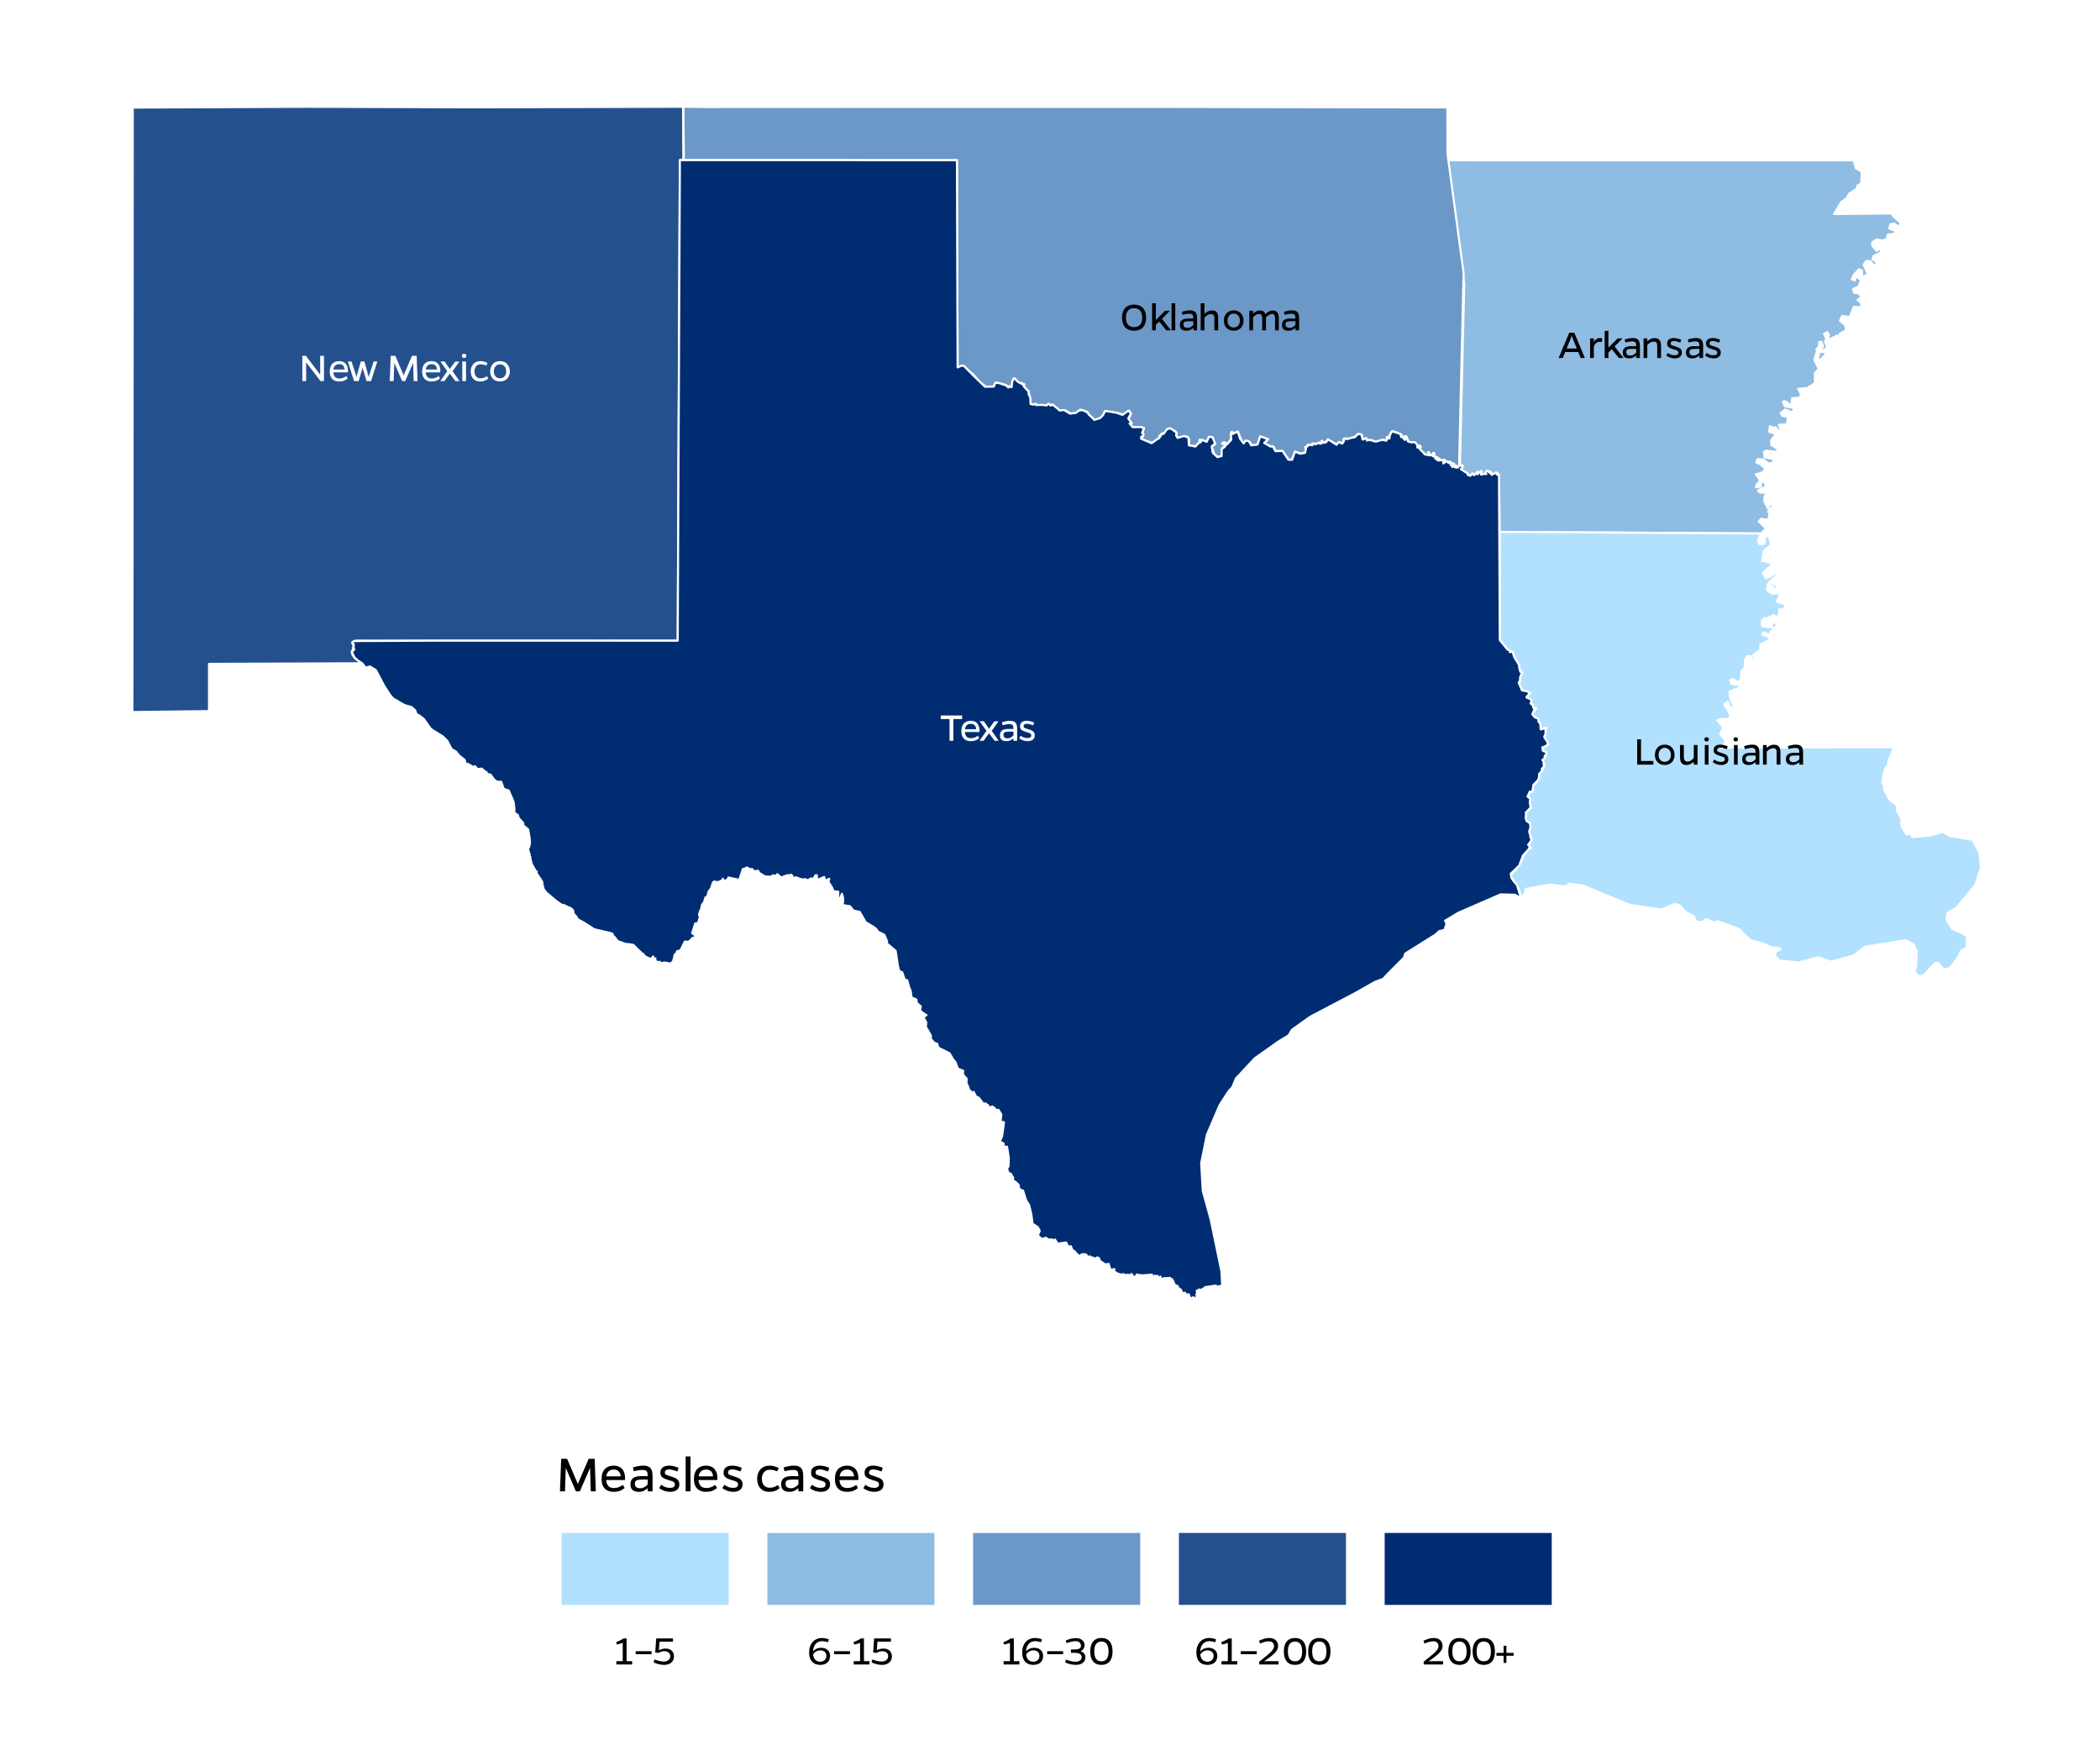 <?xml version="1.0" encoding="UTF-8"?>
<svg xmlns="http://www.w3.org/2000/svg" xmlns:xlink="http://www.w3.org/1999/xlink" width="432" height="360" viewBox="0 0 432 360">
<defs>
<g>
<g id="glyph-0-0">
<path d="M 5.625 0 L 5.625 -5.203 L 0.797 -5.203 L 0.797 0 Z M 1.141 -4.859 L 5.281 -4.859 L 5.281 -0.344 L 1.141 -0.344 Z M 2.938 -2.016 L 3.219 -2.016 L 3.219 -2.375 C 3.734 -2.453 4.141 -2.734 4.141 -3.219 C 4.141 -3.703 3.781 -4 3.266 -4 C 2.984 -4 2.609 -3.906 2.266 -3.766 L 2.359 -3.531 C 2.656 -3.641 3.016 -3.719 3.266 -3.719 C 3.594 -3.719 3.828 -3.516 3.828 -3.219 C 3.828 -2.859 3.531 -2.641 2.891 -2.578 Z M 3.078 -1.531 C 2.938 -1.531 2.875 -1.453 2.875 -1.344 C 2.875 -1.219 2.938 -1.141 3.078 -1.141 C 3.188 -1.141 3.266 -1.219 3.266 -1.344 C 3.266 -1.453 3.188 -1.531 3.078 -1.531 Z M 3.078 -1.531 "/>
</g>
<g id="glyph-0-1">
<path d="M 5.172 0 L 5.172 -5.203 L 4.391 -5.203 L 4.391 -1.328 L 1.438 -5.203 L 0.719 -5.203 L 0.719 0 L 1.5 0 L 1.5 -3.859 L 4.453 0 Z M 5.172 0 "/>
</g>
<g id="glyph-0-2">
<path d="M 3.766 -1.031 C 3.266 -0.672 2.844 -0.531 2.312 -0.531 C 1.641 -0.531 1.156 -0.891 1.094 -1.797 L 4.078 -1.797 C 4.109 -1.953 4.109 -2.031 4.109 -2.156 C 4.078 -3.406 3.422 -4.109 2.312 -4.109 C 1.188 -4.109 0.359 -3.469 0.359 -1.984 C 0.359 -0.531 1.172 0.078 2.281 0.078 C 3 0.078 3.5 -0.094 4.047 -0.531 Z M 1.109 -2.391 C 1.219 -3.172 1.703 -3.484 2.312 -3.484 C 2.969 -3.484 3.359 -3.109 3.422 -2.391 Z M 1.109 -2.391 "/>
</g>
<g id="glyph-0-3">
<path d="M 4.859 0 L 6.141 -4.031 L 5.391 -4.031 L 4.516 -1.344 C 4.453 -1.125 4.406 -0.953 4.375 -0.797 C 4.328 -0.969 4.281 -1.156 4.234 -1.344 L 3.484 -4.031 L 2.75 -4.031 L 1.984 -1.344 C 1.922 -1.141 1.891 -0.953 1.844 -0.797 C 1.812 -0.969 1.766 -1.141 1.719 -1.344 L 0.828 -4.031 L 0.078 -4.031 L 1.359 0 L 2.312 0 L 3.109 -2.75 L 3.922 0 Z M 4.859 0 "/>
</g>
<g id="glyph-0-4">
</g>
<g id="glyph-0-5">
<path d="M 5.625 0 L 6.422 0 L 6.234 -5.203 L 5.281 -5.203 L 3.672 -1.453 C 3.625 -1.344 3.578 -1.234 3.562 -1.141 C 3.531 -1.234 3.5 -1.344 3.453 -1.453 L 1.844 -5.203 L 0.891 -5.203 L 0.703 0 L 1.5 0 L 1.625 -3.5 L 1.625 -3.766 L 3.25 0 L 3.875 0 L 5.516 -3.766 L 5.516 -3.484 Z M 5.625 0 "/>
</g>
<g id="glyph-0-6">
<path d="M 3.203 0 L 4.047 0 L 2.625 -2.031 L 4.016 -4.016 L 3.156 -4.016 L 2.297 -2.828 C 2.234 -2.734 2.156 -2.625 2.078 -2.484 C 1.984 -2.625 1.906 -2.734 1.828 -2.828 L 0.984 -4.031 L 0.125 -4.031 L 1.531 -2.031 L 0.094 0 L 0.938 0 L 1.828 -1.219 C 1.906 -1.328 1.984 -1.422 2.078 -1.562 C 2.156 -1.422 2.234 -1.328 2.297 -1.219 Z M 3.203 0 "/>
</g>
<g id="glyph-0-7">
<path d="M 0.531 -5.203 C 0.531 -4.922 0.75 -4.766 1 -4.766 C 1.25 -4.766 1.453 -4.922 1.453 -5.203 C 1.453 -5.484 1.25 -5.625 1 -5.625 C 0.75 -5.625 0.531 -5.484 0.531 -5.203 Z M 1.391 0 L 1.391 -4.031 L 0.625 -4.031 L 0.625 0 Z M 1.391 0 "/>
</g>
<g id="glyph-0-8">
<path d="M 3.688 -1.016 C 3.188 -0.688 2.828 -0.578 2.328 -0.578 C 1.594 -0.578 1.125 -1.141 1.125 -1.984 C 1.125 -2.859 1.609 -3.453 2.359 -3.453 C 2.641 -3.453 3.109 -3.406 3.547 -3.188 L 3.812 -3.719 C 3.328 -4 2.797 -4.109 2.344 -4.109 C 1.156 -4.109 0.359 -3.266 0.359 -1.984 C 0.359 -0.75 1.109 0.078 2.234 0.078 C 2.953 0.078 3.375 -0.062 3.969 -0.5 Z M 3.688 -1.016 "/>
</g>
<g id="glyph-0-9">
<path d="M 2.375 -4.109 C 1.172 -4.109 0.359 -3.266 0.359 -1.984 C 0.359 -0.75 1.156 0.078 2.375 0.078 C 3.594 0.078 4.406 -0.75 4.406 -1.984 C 4.406 -3.266 3.594 -4.109 2.375 -4.109 Z M 2.375 -0.578 C 1.609 -0.578 1.109 -1.141 1.109 -1.984 C 1.109 -2.859 1.625 -3.453 2.375 -3.453 C 3.141 -3.453 3.656 -2.859 3.656 -1.984 C 3.656 -1.141 3.141 -0.578 2.375 -0.578 Z M 2.375 -0.578 "/>
</g>
<g id="glyph-0-10">
<path d="M 4.531 -4.469 L 4.531 -5.203 L 0.125 -5.203 L 0.125 -4.469 L 1.938 -4.469 L 1.938 0 L 2.719 0 L 2.719 -4.469 Z M 4.531 -4.469 "/>
</g>
<g id="glyph-0-11">
<path d="M 0.844 -3.203 C 1.438 -3.359 1.875 -3.422 2.234 -3.422 C 2.906 -3.422 3.078 -3.203 3.078 -2.422 C 2.703 -2.438 2.469 -2.438 2 -2.438 C 0.875 -2.438 0.312 -2 0.312 -1.141 C 0.312 -0.266 0.781 0.078 1.688 0.078 C 2.297 0.078 2.719 -0.219 3.078 -0.5 L 3.078 0 L 3.844 0 L 3.844 -2.422 C 3.844 -3.594 3.484 -4.109 2.359 -4.109 C 1.922 -4.109 1.5 -4.031 0.719 -3.828 Z M 3.078 -1.875 L 3.078 -1.109 C 2.766 -0.766 2.344 -0.5 1.906 -0.5 C 1.328 -0.5 1.031 -0.75 1.031 -1.219 C 1.031 -1.734 1.375 -1.875 2.094 -1.875 Z M 3.078 -1.875 "/>
</g>
<g id="glyph-0-12">
<path d="M 3.344 -3.75 C 2.828 -3.969 2.328 -4.109 1.844 -4.109 C 0.938 -4.109 0.438 -3.703 0.438 -2.969 C 0.438 -2.312 0.844 -2.078 1.641 -1.828 C 2.391 -1.594 2.75 -1.578 2.75 -1.062 C 2.75 -0.734 2.453 -0.562 2 -0.562 C 1.391 -0.562 1.031 -0.719 0.578 -1.047 L 0.25 -0.516 C 0.766 -0.125 1.375 0.078 2.016 0.078 C 2.906 0.078 3.469 -0.359 3.469 -1.078 C 3.469 -1.906 3.031 -2.094 2.047 -2.406 C 1.516 -2.578 1.156 -2.641 1.156 -3 C 1.156 -3.312 1.391 -3.5 1.828 -3.5 C 2.203 -3.5 2.656 -3.359 3.141 -3.172 Z M 3.344 -3.75 "/>
</g>
<g id="glyph-0-13">
<path d="M 4.047 0 L 4.047 -0.75 L 1.5 -0.75 L 1.5 -5.203 L 0.719 -5.203 L 0.719 0 Z M 4.047 0 "/>
</g>
<g id="glyph-0-14">
<path d="M 3.359 0 L 4.125 0 L 4.125 -4.031 L 3.359 -4.031 L 3.359 -1.375 C 3.047 -0.984 2.578 -0.625 2.094 -0.625 C 1.5 -0.625 1.312 -0.969 1.312 -1.703 L 1.312 -4.031 L 0.531 -4.031 L 0.531 -1.516 C 0.531 -0.438 0.953 0.078 1.844 0.078 C 2.438 0.078 2.906 -0.219 3.359 -0.578 Z M 3.359 0 "/>
</g>
<g id="glyph-0-15">
<path d="M 1.359 -4.031 L 0.594 -4.031 L 0.594 0 L 1.359 0 L 1.359 -2.656 C 1.75 -3.109 2.203 -3.375 2.703 -3.375 C 3.312 -3.375 3.406 -3.062 3.406 -2.328 L 3.406 0 L 4.188 0 L 4.188 -2.516 C 4.188 -3.609 3.75 -4.094 2.844 -4.094 C 2.25 -4.094 1.812 -3.844 1.359 -3.438 Z M 1.359 -4.031 "/>
</g>
<g id="glyph-0-16">
<path d="M 1.469 -1.234 L 4.156 -1.234 L 4.672 0 L 5.516 0 L 3.344 -5.203 L 2.297 -5.203 L 0.125 0 L 0.969 0 Z M 3.859 -1.953 L 1.766 -1.953 L 2.625 -4.031 C 2.719 -4.281 2.766 -4.484 2.812 -4.656 C 2.859 -4.484 2.922 -4.281 3.016 -4.031 Z M 3.859 -1.953 "/>
</g>
<g id="glyph-0-17">
<path d="M 1.359 -4.031 L 0.594 -4.031 L 0.594 0 L 1.359 0 L 1.359 -2.328 C 1.562 -2.953 2 -3.328 2.547 -3.328 C 2.688 -3.328 2.828 -3.328 3.031 -3.312 L 3.078 -4.062 C 2.844 -4.094 2.719 -4.094 2.562 -4.094 C 2.031 -4.094 1.578 -3.75 1.359 -3.234 Z M 1.359 -4.031 "/>
</g>
<g id="glyph-0-18">
<path d="M 4.203 -4.031 L 3.266 -4.031 L 1.359 -2.125 L 1.359 -5.578 L 0.594 -5.578 L 0.594 0 L 1.359 0 L 1.359 -1.125 L 2.062 -1.812 L 3.516 0 L 4.422 0 L 4.422 -0.062 L 2.625 -2.375 L 4.203 -3.969 Z M 4.203 -4.031 "/>
</g>
<g id="glyph-0-19">
<path d="M 2.875 -5.297 C 1.312 -5.297 0.406 -4.328 0.406 -2.594 C 0.406 -0.891 1.312 0.078 2.875 0.078 C 4.438 0.078 5.359 -0.891 5.359 -2.594 C 5.359 -4.328 4.438 -5.297 2.875 -5.297 Z M 2.875 -0.656 C 1.812 -0.656 1.203 -1.328 1.203 -2.594 C 1.203 -3.875 1.812 -4.562 2.875 -4.562 C 3.953 -4.562 4.562 -3.875 4.562 -2.594 C 4.562 -1.328 3.953 -0.656 2.875 -0.656 Z M 2.875 -0.656 "/>
</g>
<g id="glyph-0-20">
<path d="M 1.359 0 L 1.359 -5.578 L 0.594 -5.578 L 0.594 0 Z M 1.359 0 "/>
</g>
<g id="glyph-0-21">
<path d="M 1.359 -5.578 L 0.594 -5.578 L 0.594 0 L 1.359 0 L 1.359 -2.609 C 1.766 -3.062 2.203 -3.344 2.703 -3.344 C 3.312 -3.344 3.406 -3.016 3.406 -2.281 L 3.406 0 L 4.188 0 L 4.188 -2.516 C 4.188 -3.609 3.844 -4.094 2.922 -4.094 C 2.328 -4.094 1.812 -3.828 1.359 -3.391 Z M 1.359 -5.578 "/>
</g>
<g id="glyph-0-22">
<path d="M 1.359 -4.031 L 0.594 -4.031 L 0.594 0 L 1.359 0 L 1.359 -2.672 C 1.75 -3.109 2.188 -3.375 2.594 -3.375 C 3.109 -3.375 3.25 -3.047 3.25 -2.328 L 3.25 0 L 4.016 0 L 4.016 -2.672 C 4.484 -3.141 4.875 -3.375 5.25 -3.375 C 5.766 -3.375 5.891 -3.047 5.891 -2.328 L 5.891 0 L 6.656 0 L 6.656 -2.516 C 6.656 -3.594 6.234 -4.094 5.375 -4.094 C 4.859 -4.094 4.438 -3.875 3.906 -3.312 C 3.734 -3.859 3.328 -4.094 2.719 -4.094 C 2.188 -4.094 1.781 -3.828 1.359 -3.422 Z M 1.359 -4.031 "/>
</g>
<g id="glyph-1-0">
<path d="M 7.25 0 L 7.25 -6.703 L 1.031 -6.703 L 1.031 0 Z M 1.469 -6.266 L 6.812 -6.266 L 6.812 -0.438 L 1.469 -0.438 Z M 3.781 -2.594 L 4.141 -2.594 L 4.141 -3.062 C 4.812 -3.156 5.344 -3.531 5.344 -4.156 C 5.344 -4.781 4.875 -5.141 4.203 -5.141 C 3.844 -5.141 3.359 -5.031 2.922 -4.859 L 3.031 -4.547 C 3.438 -4.688 3.891 -4.781 4.203 -4.781 C 4.641 -4.781 4.922 -4.531 4.922 -4.156 C 4.922 -3.688 4.547 -3.406 3.734 -3.328 Z M 3.953 -1.969 C 3.797 -1.969 3.703 -1.875 3.703 -1.734 C 3.703 -1.562 3.797 -1.469 3.953 -1.469 C 4.109 -1.469 4.203 -1.562 4.203 -1.734 C 4.203 -1.875 4.109 -1.969 3.953 -1.969 Z M 3.953 -1.969 "/>
</g>
<g id="glyph-1-1">
<path d="M 7.25 0 L 8.281 0 L 8.047 -6.703 L 6.812 -6.703 L 4.734 -1.875 C 4.672 -1.734 4.625 -1.578 4.594 -1.469 C 4.547 -1.578 4.516 -1.734 4.438 -1.875 L 2.375 -6.703 L 1.156 -6.703 L 0.906 0 L 1.938 0 L 2.094 -4.516 L 2.094 -4.859 L 4.188 0 L 5 0 L 7.109 -4.859 L 7.109 -4.5 Z M 7.25 0 "/>
</g>
<g id="glyph-1-2">
<path d="M 4.859 -1.328 C 4.203 -0.875 3.672 -0.688 2.984 -0.688 C 2.125 -0.688 1.5 -1.141 1.406 -2.328 L 5.266 -2.328 C 5.297 -2.516 5.297 -2.625 5.297 -2.766 C 5.266 -4.391 4.422 -5.297 2.984 -5.297 C 1.547 -5.297 0.469 -4.469 0.469 -2.547 C 0.469 -0.688 1.516 0.094 2.938 0.094 C 3.875 0.094 4.516 -0.125 5.219 -0.688 Z M 1.438 -3.094 C 1.578 -4.094 2.203 -4.484 2.984 -4.484 C 3.828 -4.484 4.328 -4 4.406 -3.094 Z M 1.438 -3.094 "/>
</g>
<g id="glyph-1-3">
<path d="M 1.094 -4.141 C 1.844 -4.328 2.422 -4.406 2.875 -4.406 C 3.75 -4.406 3.953 -4.141 3.953 -3.125 C 3.469 -3.141 3.172 -3.141 2.578 -3.141 C 1.125 -3.141 0.406 -2.578 0.406 -1.469 C 0.406 -0.359 1 0.094 2.172 0.094 C 2.969 0.094 3.5 -0.281 3.953 -0.656 L 3.953 0 L 4.953 0 L 4.953 -3.109 C 4.953 -4.641 4.484 -5.297 3.031 -5.297 C 2.469 -5.297 1.922 -5.203 0.922 -4.938 Z M 3.953 -2.422 L 3.953 -1.438 C 3.562 -0.984 3.016 -0.641 2.453 -0.641 C 1.703 -0.641 1.312 -0.953 1.312 -1.578 C 1.312 -2.25 1.766 -2.422 2.688 -2.422 Z M 3.953 -2.422 "/>
</g>
<g id="glyph-1-4">
<path d="M 4.312 -4.844 C 3.641 -5.125 2.984 -5.297 2.375 -5.297 C 1.203 -5.297 0.562 -4.781 0.562 -3.828 C 0.562 -2.984 1.094 -2.688 2.109 -2.359 C 3.094 -2.062 3.547 -2.031 3.547 -1.375 C 3.547 -0.953 3.156 -0.719 2.578 -0.719 C 1.797 -0.719 1.328 -0.938 0.734 -1.359 L 0.312 -0.656 C 0.984 -0.172 1.766 0.094 2.594 0.094 C 3.734 0.094 4.469 -0.469 4.469 -1.391 C 4.469 -2.453 3.906 -2.688 2.641 -3.109 C 1.953 -3.328 1.484 -3.406 1.484 -3.859 C 1.484 -4.281 1.797 -4.516 2.359 -4.516 C 2.844 -4.516 3.438 -4.328 4.047 -4.094 Z M 4.312 -4.844 "/>
</g>
<g id="glyph-1-5">
<path d="M 1.766 0 L 1.766 -7.188 L 0.766 -7.188 L 0.766 0 Z M 1.766 0 "/>
</g>
<g id="glyph-1-6">
</g>
<g id="glyph-1-7">
<path d="M 4.75 -1.312 C 4.109 -0.875 3.641 -0.75 3 -0.75 C 2.062 -0.75 1.438 -1.469 1.438 -2.562 C 1.438 -3.703 2.078 -4.453 3.031 -4.453 C 3.406 -4.453 4.016 -4.391 4.578 -4.109 L 4.922 -4.781 C 4.297 -5.141 3.594 -5.297 3.031 -5.297 C 1.484 -5.297 0.469 -4.203 0.469 -2.562 C 0.469 -0.969 1.438 0.094 2.875 0.094 C 3.812 0.094 4.359 -0.078 5.109 -0.656 Z M 4.75 -1.312 "/>
</g>
<g id="glyph-2-0">
<path d="M 5.797 0 L 5.797 -5.359 L 0.828 -5.359 L 0.828 0 Z M 1.172 -5.016 L 5.438 -5.016 L 5.438 -0.359 L 1.172 -0.359 Z M 3.031 -2.078 L 3.312 -2.078 L 3.312 -2.453 C 3.844 -2.531 4.281 -2.828 4.281 -3.328 C 4.281 -3.812 3.891 -4.109 3.359 -4.109 C 3.078 -4.109 2.688 -4.031 2.328 -3.891 L 2.422 -3.641 C 2.75 -3.75 3.109 -3.828 3.359 -3.828 C 3.719 -3.828 3.938 -3.625 3.938 -3.328 C 3.938 -2.953 3.641 -2.734 2.984 -2.656 Z M 3.172 -1.578 C 3.031 -1.578 2.969 -1.5 2.969 -1.375 C 2.969 -1.25 3.031 -1.172 3.172 -1.172 C 3.281 -1.172 3.359 -1.25 3.359 -1.375 C 3.359 -1.5 3.281 -1.578 3.172 -1.578 Z M 3.172 -1.578 "/>
</g>
<g id="glyph-2-1">
<path d="M 3.828 0 L 3.828 -0.688 L 2.688 -0.688 L 2.688 -5.359 L 2.062 -5.359 C 1.594 -5.047 1.031 -4.781 0.531 -4.594 L 0.688 -4.109 C 1.078 -4.172 1.5 -4.297 1.891 -4.438 L 1.891 -0.688 L 0.578 -0.688 L 0.578 0 Z M 3.828 0 "/>
</g>
<g id="glyph-2-2">
<path d="M 3.828 -2.734 L 0.547 -2.734 L 0.547 -2.125 L 3.828 -2.125 Z M 3.828 -2.734 "/>
</g>
<g id="glyph-2-3">
<path d="M 1.469 -4.688 L 4.234 -4.688 L 4.234 -5.359 L 0.781 -5.359 L 0.578 -2.484 L 1.234 -2.375 C 1.641 -2.609 2.078 -2.734 2.469 -2.734 C 3.203 -2.734 3.672 -2.312 3.672 -1.703 C 3.672 -1.031 3.109 -0.609 2.344 -0.609 C 1.797 -0.609 1.141 -0.734 0.453 -1.047 L 0.234 -0.453 C 0.891 -0.094 1.719 0.078 2.438 0.078 C 3.594 0.078 4.438 -0.578 4.438 -1.656 C 4.438 -2.656 3.766 -3.281 2.703 -3.281 C 2.266 -3.281 1.781 -3.156 1.328 -2.953 Z M 1.469 -4.688 "/>
</g>
<g id="glyph-2-4">
<path d="M 4.484 -5.156 C 3.906 -5.406 3.328 -5.453 3.016 -5.453 C 1.5 -5.438 0.406 -4.297 0.406 -2.469 C 0.406 -0.875 1.203 0.078 2.703 0.078 C 3.922 0.078 4.719 -0.594 4.719 -1.766 C 4.719 -2.781 4 -3.438 2.922 -3.438 C 2.172 -3.438 1.594 -3.156 1.203 -2.672 C 1.266 -3.984 1.969 -4.781 3.047 -4.797 C 3.438 -4.797 3.797 -4.734 4.281 -4.578 Z M 2.703 -0.578 C 1.844 -0.578 1.344 -1.094 1.219 -2.031 C 1.484 -2.531 2.016 -2.906 2.703 -2.906 C 3.453 -2.906 3.953 -2.484 3.953 -1.797 C 3.953 -1 3.406 -0.578 2.703 -0.578 Z M 2.703 -0.578 "/>
</g>
<g id="glyph-2-5">
<path d="M 0.547 -4.375 C 1.156 -4.625 1.844 -4.797 2.391 -4.797 C 3.062 -4.797 3.5 -4.422 3.5 -3.844 C 3.5 -3.328 3.062 -3.094 2.219 -3.094 L 1.438 -3.094 L 1.438 -2.406 L 2.219 -2.406 C 3.109 -2.406 3.641 -2.125 3.641 -1.484 C 3.641 -0.922 3.156 -0.578 2.422 -0.578 C 1.875 -0.578 1.141 -0.688 0.453 -1.016 L 0.234 -0.453 C 0.891 -0.094 1.75 0.078 2.453 0.078 C 3.641 0.078 4.406 -0.516 4.406 -1.469 C 4.406 -2.141 4.047 -2.531 3.375 -2.75 C 3.875 -2.922 4.25 -3.359 4.25 -3.953 C 4.25 -4.844 3.516 -5.422 2.484 -5.422 C 1.812 -5.422 1.047 -5.25 0.359 -4.922 Z M 0.547 -4.375 "/>
</g>
<g id="glyph-2-6">
<path d="M 2.703 -5.453 C 1.203 -5.453 0.406 -4.453 0.406 -2.672 C 0.406 -0.922 1.203 0.078 2.703 0.078 C 4.219 0.078 5 -0.922 5 -2.672 C 5 -4.453 4.219 -5.453 2.703 -5.453 Z M 2.703 -0.656 C 1.703 -0.656 1.234 -1.359 1.234 -2.672 C 1.234 -4 1.703 -4.719 2.703 -4.719 C 3.703 -4.719 4.172 -4 4.172 -2.672 C 4.172 -1.359 3.703 -0.656 2.703 -0.656 Z M 2.703 -0.656 "/>
</g>
<g id="glyph-2-7">
<path d="M 4.328 0 L 4.328 -0.688 L 2.203 -0.688 C 1.969 -0.688 1.656 -0.672 1.359 -0.656 C 2.859 -1.734 4.219 -2.609 4.219 -3.766 C 4.219 -4.797 3.547 -5.453 2.453 -5.453 C 1.734 -5.453 1.062 -5.25 0.297 -4.875 L 0.516 -4.297 C 1.141 -4.594 1.766 -4.766 2.328 -4.766 C 2.984 -4.766 3.391 -4.406 3.391 -3.75 C 3.391 -2.828 1.891 -1.859 0.344 -0.578 L 0.344 0 Z M 4.328 0 "/>
</g>
<g id="glyph-2-8">
<path d="M 2.359 -1.797 L 3.844 -1.797 L 3.844 -2.391 L 2.359 -2.391 L 2.359 -3.859 L 1.781 -3.859 L 1.781 -2.391 L 0.312 -2.391 L 0.312 -1.797 L 1.781 -1.797 L 1.781 -0.328 L 2.359 -0.328 Z M 2.359 -1.797 "/>
</g>
</g>
</defs>
<rect x="-43.2" y="-36" width="518.4" height="432" fill="rgb(100%, 100%, 100%)" fill-opacity="1"/>
<path fill-rule="evenodd" fill="rgb(55.686%, 73.725%, 89.02%)" fill-opacity="1" stroke-width="0.427" stroke-linecap="butt" stroke-linejoin="round" stroke="rgb(100%, 100%, 100%)" stroke-opacity="1" stroke-miterlimit="10" d="M 366.641 85.523 L 366.305 84.957 L 367.254 84.223 L 368.637 84.832 L 369.176 84.152 L 368.531 83.812 L 367.168 83.562 L 366.789 82.617 L 367.348 82.539 L 368.102 83.211 L 368.504 83.227 L 368.676 81.895 L 369.516 81.855 L 370.195 81.828 L 370.52 81.074 L 369.891 79.988 L 371.617 79.824 L 371.375 80.863 L 371.91 80.938 L 372 79.652 L 373.359 78.805 L 373.344 76.699 L 374.164 75.898 L 373.234 74.051 L 373.625 72.652 L 374.188 72.945 L 373.926 73.793 L 374.527 74.039 L 375.633 72.766 L 375.312 72.383 L 374.113 72.469 L 373.766 72.234 L 373.66 71.852 L 374.199 71.27 L 374.242 70.336 L 374.73 70.324 L 375.031 71.23 L 374.484 71.793 L 375.25 71.996 L 375.895 71.441 L 375.414 70.195 L 375.727 69.742 L 375.227 68.688 L 375.898 68.324 L 376.246 68.871 L 375.91 69.457 L 376.484 69.723 L 377.965 69.004 L 378.516 69.297 L 378.441 68.684 L 379.719 67.961 L 379.656 66.988 L 378.52 65.953 L 378.961 64.984 L 380.566 65.184 L 380.867 64.324 L 381.348 63.113 L 382.727 63.207 L 383 62.457 L 382.113 61.684 L 382.895 61.191 L 382.395 60.336 L 381.398 60.207 L 381.223 59.43 L 382.293 58.984 L 382.844 57.617 L 381.805 56.812 L 381.652 57.441 L 381.523 57.676 L 380.949 57.43 L 381.387 56.48 L 382.414 55.395 L 383.031 55.637 L 383.082 57.039 L 383.277 57.324 L 383.473 57.262 L 383.41 56.852 L 384.258 56.391 L 383.391 54.426 L 383.891 53.676 L 384.758 53.73 L 385.438 54.535 L 385.961 54.629 L 385.992 53.891 L 385.184 53.277 L 385.43 52.625 L 387.039 51.898 L 386.832 51.168 L 386.043 51.582 L 385.121 50.477 L 385.176 49.84 L 386.07 49.223 L 387.113 49.488 L 388.078 49.215 L 388.371 48.238 L 389.781 48.047 L 389.98 47.516 L 388.648 46.992 L 388.902 46.09 L 389.676 46.004 L 390.672 46.664 L 391.027 45.879 L 389.5 44.496 L 389.102 43.91 L 377.289 44.023 L 378.789 41.523 L 379.902 40.75 L 380.398 39.84 L 381.961 38.797 L 382.117 38.156 L 382.391 38.02 L 382.891 37.75 L 382.914 36.949 L 382.992 35.293 L 381.789 34.641 L 381.52 33.738 L 381.477 33.453 L 381.434 33.066 L 381.223 32.992 L 328.68 32.992 L 297.754 32.98 L 301.215 58.352 L 300.328 95.797 L 300.945 95.852 L 300.734 95.938 L 300.703 96.387 L 300.512 96.5 L 301.906 97.391 L 302.297 97.867 L 302.793 97.641 L 303.027 97.402 L 303.438 97.742 L 303.844 97.066 L 304.047 97.086 L 303.895 97.566 L 304.734 96.883 L 304.668 97.609 L 305.52 97.391 L 305.773 97.5 L 305.586 97.152 L 305.969 96.824 L 306.594 97.043 L 306.492 97.34 L 306.828 97.48 L 306.871 97.691 L 307.609 97.191 L 307.941 97.246 L 308.254 97.512 L 307.949 97.621 L 308.363 97.688 L 308.523 109.402 L 362.312 109.73 L 363.27 108.691 L 361.785 107.23 L 362.312 106.695 L 363.746 106.93 L 364.031 105.734 L 363.746 105.16 L 364.727 103.965 L 364.469 103.527 L 363.918 103.969 L 363.707 104.594 L 362.918 103.02 L 363 102.062 L 364.48 100.188 L 364.117 99.82 L 363.223 101.328 L 362.051 101.305 L 361.645 100.879 L 363.297 100.082 L 362.902 99.102 L 362.309 98.973 L 362.219 100.098 L 361.215 100.207 L 361.383 99.66 L 362.133 98.754 L 361.168 97.578 L 362.758 97.105 L 363.133 96.355 L 362.129 95.465 L 361.293 95.117 L 361.547 94.461 L 362.715 94.492 L 363.879 95.383 L 364.926 95.035 L 364.656 94.281 L 363.934 94.262 L 363.023 94.07 L 362.852 92.941 L 363.309 92.684 L 365.539 92.945 L 365.719 92.414 L 364.359 91.48 L 364.348 90.562 L 365.363 89.305 L 363.941 88.781 L 364.105 87.656 L 364.848 88.004 L 365.25 87.859 L 365.895 88.734 L 366.273 88.281 L 365.93 87.371 L 367.59 87.258 L 367.828 85.777 Z M 366.641 85.523 "/>
<path fill-rule="evenodd" fill="rgb(69.804%, 87.843%, 100%)" fill-opacity="1" stroke-width="0.427" stroke-linecap="butt" stroke-linejoin="round" stroke="rgb(100%, 100%, 100%)" stroke-opacity="1" stroke-miterlimit="10" d="M 362.312 109.73 L 308.527 109.406 L 308.539 131.918 L 309.02 132.16 L 309.844 133.523 L 310.801 133.898 L 310.598 134.137 L 311.266 134.242 L 311.328 134.609 L 311.859 135.871 L 312.379 136.461 L 312.562 136.93 L 312.5 137.156 L 312.949 138.32 L 313.172 138.355 L 312.586 139.164 L 312.742 139.762 L 312.637 140.16 L 312.41 140.766 L 313.312 142.172 L 314.074 142.16 L 314.734 142.547 L 314.094 143.266 L 314.582 143.762 L 314.785 143.758 L 314.969 144.367 L 315.082 144.797 L 315.527 145.449 L 315.734 145.699 L 316.047 145.688 L 315.465 146.414 L 315.254 147.129 L 316.215 147.824 L 316.547 148.238 L 316.52 148.66 L 316.852 148.84 L 316.957 150.031 L 318.078 149.703 L 317.855 150.707 L 317.824 151.363 L 317.668 151.59 L 317.906 152.035 L 318.273 152.512 L 318.363 152.969 L 318.359 153.246 L 317.715 153.598 L 317.273 153.723 L 317.395 154.426 L 318.129 154.719 L 318.016 155.441 L 317.773 155.43 L 317.582 156.035 L 317.371 156.484 L 317.66 157.316 L 317.406 158.086 L 317.027 158.441 L 316.809 158.996 L 316.496 159.395 L 316.629 159.594 L 316.605 159.855 L 316.527 160.039 L 315.953 161.031 L 315.32 161.777 L 315.25 162.699 L 315.113 162.859 L 314.59 162.996 L 314.328 164.016 L 314.809 164.496 L 314.695 164.945 L 314.715 165.199 L 314.898 166.242 L 314.691 166.281 L 314.527 166.465 L 313.891 167.129 L 313.891 167.336 L 313.926 167.531 L 313.871 168.023 L 313.934 168.594 L 314.512 169.242 L 314.723 169.297 L 314.711 170.695 L 314.613 170.887 L 314.559 171.102 L 314.898 172.012 L 314.832 172.484 L 315.066 172.562 L 314.664 173.512 L 314.355 173.766 L 314.52 173.879 L 314.77 174.23 L 314.828 174.539 L 314.586 174.336 L 313.586 175.816 L 312.801 177.305 L 311.891 178.859 L 310.66 180.051 L 312.48 182.934 L 312.957 184.578 L 313.707 183.754 L 313.809 182.852 L 318.934 181.918 L 321.047 182.223 L 322.25 182.266 L 322.844 181.738 L 325.73 182.176 L 335.25 186.109 L 341.684 187.078 L 344.535 185.941 L 345.527 186.227 L 346.684 187.508 L 348.449 188.457 L 348.887 189.582 L 350.137 189.641 L 350.934 189.059 L 352.551 189.766 L 353.336 189.457 L 357.672 191.035 L 360.078 193.379 L 362.828 194.105 L 364.367 194.809 L 366.07 195.039 L 366.309 195.246 L 365.34 195.699 L 365.176 196.676 L 366.121 197.578 L 370.117 197.957 L 373.953 196.879 L 376.633 197.789 L 381.262 196.562 L 383.703 194.719 L 392.023 193.398 L 393.641 194.207 L 394.324 195.707 L 394.16 198.785 L 393.848 199.941 L 394.777 200.844 L 395.844 200.508 L 398.02 198.125 L 398.688 198.023 L 399.887 199.387 L 401.086 199.156 L 403 196.613 L 403.363 195.617 L 404.523 194.941 L 404.676 192.664 L 403.664 191.918 L 401.605 191.074 L 400.465 189.172 L 400.535 188.09 L 400.816 187.625 L 402.414 186.762 L 406.363 181.98 L 407.508 178.461 L 407.211 175.414 L 405.773 172.746 L 401.016 171.934 L 399.613 171.062 L 397.316 171.812 L 394.492 172.082 L 393.473 172.191 L 392.887 171.438 L 392.23 171.684 L 391.211 170.043 L 391.055 169.184 L 391.199 168.496 L 390.227 166.66 L 390.23 165.836 L 390.121 165.652 L 389.227 164.828 L 388.938 164.734 L 388.914 164.527 L 388.695 164.438 L 388.285 163.762 L 388.188 163.543 L 388.125 163.199 L 387.801 162.922 L 387.625 162.328 L 387.641 161.691 L 387.301 161.215 L 387.191 161.023 L 387.285 160.805 L 387.387 160.547 L 387.32 159.891 L 387.363 159.602 L 387.555 159.773 L 387.551 159.539 L 387.543 158.758 L 387.895 158.305 L 387.766 158.078 L 388.141 157.688 L 388.336 157.789 L 388.328 157.582 L 388.402 157.156 L 388.5 156.559 L 388.668 156 L 389.016 155.246 L 389.121 154.73 L 389.426 154.422 L 389.398 153.691 L 354.086 153.777 L 353.848 153.637 L 354.984 152.898 L 354.742 152.039 L 353.836 150.902 L 354.531 149.699 L 353.305 148.137 L 353.984 147.883 L 355.484 147.883 L 356.039 147.258 L 355.652 146.504 L 355.254 145.652 L 355.086 145.297 L 354.902 145.457 L 354.758 144.762 L 355.434 144.297 L 355.984 145.68 L 356.723 145.551 L 356.441 144.746 L 355.867 143.477 L 355.793 142.246 L 357.598 141.555 L 357.996 140.82 L 357.066 140.82 L 356.113 140.633 L 355.918 139.887 L 356.379 139.676 L 357.578 140.328 L 358.105 139.871 L 358.23 137.98 L 359 137.281 L 360.598 137.219 L 360.508 136.828 L 358.906 137.105 L 358.949 135.777 L 359.336 135.008 L 360.082 134.969 L 360.527 135.984 L 360.945 135.566 L 360.605 134.75 L 362.184 133.578 L 362.074 132.59 L 362.984 132.113 L 363.98 131.645 L 363.941 131.055 L 362.59 130.566 L 362.668 130.113 L 363.215 130.184 L 364.055 130.734 L 364.242 129.957 L 365.367 128.871 L 365.512 128.23 L 364.461 128.004 L 364.574 129.039 L 362.465 128.84 L 362.457 127.566 L 363.062 127.102 L 363.367 127.25 L 364.234 126.824 L 364.57 126.785 L 364.664 126.523 L 365.438 126.859 L 365.539 127.52 L 366.035 126.059 L 365.977 125.312 L 366.805 125.414 L 367.867 123.73 L 367.699 123.578 L 367.207 124.336 L 365.477 123.75 L 365.926 122.824 L 366.195 122.324 L 365.547 121.941 L 364.641 122.184 L 363.477 121.352 L 363.695 120.168 L 363.891 119.809 L 364.961 121.07 L 365.695 121.109 L 365.434 120.449 L 364.082 119.625 L 365.5 118.344 L 365.246 117.68 L 364.762 118.109 L 364.414 118.492 L 363.219 118.938 L 362.703 117.758 L 364.477 116.168 L 364.223 115.746 L 362.484 115.336 L 362.816 113.355 L 364.34 112.027 L 363.938 110.348 L 363.18 110.184 L 362.891 111.844 L 361.973 111.91 L 361.594 111.188 Z M 362.312 109.73 "/>
<path fill-rule="evenodd" fill="rgb(14.118%, 31.765%, 55.686%)" fill-opacity="1" stroke-width="0.427" stroke-linecap="butt" stroke-linejoin="round" stroke="rgb(100%, 100%, 100%)" stroke-opacity="1" stroke-miterlimit="10" d="M 139.418 131.781 L 139.848 34.301 L 139.863 32.938 L 140.586 32.754 L 140.512 21.961 L 97.941 22.074 L 63.211 21.965 L 27.312 22.129 L 27.266 117.91 L 27.234 146.457 L 42.996 146.262 L 42.996 136.543 L 74.516 136.422 L 73.07 135.453 L 72.477 134.645 L 72.508 134.219 L 72.383 133.887 L 72.906 133.539 L 72.594 133.414 L 72.879 132.758 L 72.668 132.727 L 72.797 132.504 L 72.457 132.117 L 73.238 131.777 L 123.383 131.789 Z M 139.418 131.781 "/>
<path fill-rule="evenodd" fill="rgb(41.961%, 59.608%, 78.039%)" fill-opacity="1" stroke-width="0.427" stroke-linecap="butt" stroke-linejoin="round" stroke="rgb(100%, 100%, 100%)" stroke-opacity="1" stroke-miterlimit="10" d="M 297.746 22.102 L 236.113 21.992 L 178.57 22 L 145.465 22.016 L 140.59 21.961 L 140.68 32.938 L 193.465 32.953 L 196.855 32.953 L 196.992 75.57 L 198.039 75.176 L 200.297 77.102 L 201.613 78.691 L 202.852 79.516 L 204.453 79.508 L 204.98 78.672 L 206.867 79.164 L 207.086 79.324 L 207.426 79.723 L 207.562 79.449 L 208.105 79.633 L 208.477 77.816 L 208.934 78.012 L 209.617 78.879 L 210.172 78.75 L 210.504 79.055 L 210.703 79.195 L 210.547 79.34 L 211.289 80.227 L 211.66 80.52 L 211.715 81.625 L 212.016 82.215 L 211.996 83.074 L 212.863 83.23 L 213.234 83.137 L 213.34 83.426 L 214.328 83.277 L 215.324 83.383 L 215.688 83.035 L 216.164 83.43 L 216.5 83.191 L 217.953 84.426 L 219.137 84.387 L 220.363 85.102 L 221.496 84.871 L 222.266 84.242 L 223.633 84.688 L 223.852 84.934 L 223.914 85.199 L 225.297 86.492 L 226.648 85.914 L 227.332 84.547 L 228.605 84.812 L 230.086 84.977 L 231.219 85.32 L 232.312 84.48 L 232.629 85.254 L 232.098 86.277 L 232.793 87.043 L 232.363 87.094 L 233.016 87.859 L 234.66 87.824 L 235.336 88.055 L 234.938 89.254 L 235.234 89.301 L 235 89.906 L 234.785 89.781 L 234.879 90.391 L 237.098 91.094 L 238.074 90.324 L 238.477 90.117 L 238.535 89.641 L 238.859 89.547 L 238.906 89.266 L 239.797 88.852 L 240.441 88.07 L 241.77 88.68 L 242.012 89.355 L 242.039 89.879 L 242.871 90.047 L 244.051 89.734 L 244.633 90.383 L 244.574 91.594 L 246.188 91.781 L 246.695 90.977 L 247.242 90.719 L 247.297 90.492 L 248.242 90.867 L 248.691 89.852 L 249.422 89.914 L 249.914 91.441 L 249.262 91.816 L 249.746 93.324 L 250.438 94.016 L 251.305 93.805 L 251.551 92.008 L 252.191 91.875 L 251.793 91.387 L 251.406 91.219 L 251.977 90.969 L 252.449 91.371 L 253.391 90.09 L 253.27 88.898 L 253.484 88.832 L 253.57 89.266 L 254.621 88.762 L 255.648 91.113 L 256.051 91.117 L 256.215 90.637 L 257.234 91.02 L 257.566 91.719 L 258.684 91.441 L 259.25 89.754 L 260.859 90.336 L 260.055 91.102 L 261.398 91.867 L 261.598 91.812 L 262.09 91.992 L 262.395 92.801 L 263.832 92.746 L 265.238 94.734 L 266.039 94.188 L 266.395 92.898 L 267.879 93.355 L 268.719 92.75 L 268.703 92.055 L 268.531 92.172 L 268.527 91.945 L 268.754 91.863 L 269.035 91.75 L 269.027 91.465 L 269.98 91.582 L 269.941 91.227 L 271.23 91.262 L 271.371 90.992 L 271.434 91.223 L 271.766 91.258 L 271.91 90.688 L 272.352 91.031 L 273.043 90.648 L 273.148 90.387 L 273.941 90.816 L 274.102 90.957 L 275.152 91.426 L 275.383 90.934 L 276.406 91.137 L 276.309 90.402 L 276.91 90.172 L 277.754 90.262 L 278.457 89.887 L 278.863 89.742 L 279.379 89.254 L 280.211 89.488 L 280.32 90.418 L 281.09 90.129 L 281.199 90.605 L 281.934 90.473 L 283.012 90.836 L 284.66 90.449 L 285.355 90.57 L 285.285 89.895 L 285.621 89.996 L 285.805 90.215 L 286.051 89.047 L 286.555 88.688 L 288.316 89.367 L 288.242 89.918 L 289.195 89.73 L 289.352 89.867 L 289.82 90.914 L 290.641 90.957 L 291.195 91.059 L 291.52 91.805 L 291.809 92.105 L 292.199 92.039 L 292.117 92.531 L 292.902 93.188 L 293.801 93.672 L 294.102 93.66 L 294.66 93.547 L 294.977 93.852 L 295.305 93.879 L 295.207 94.234 L 295.758 94.676 L 295.984 94.715 L 297.199 94.609 L 297.184 94.855 L 296.762 95.199 L 297.332 95.246 L 297.797 94.918 L 298.227 95.188 L 298.266 94.941 L 298.5 95.203 L 298.422 95.68 L 298.707 95.301 L 299.145 95.418 L 298.734 96.062 L 299.551 95.75 L 299.648 95.945 L 299.297 96.113 L 299.609 96.18 L 300.148 96.074 L 301.082 56.16 L 297.75 31.496 Z M 246.758 90.703 L 246.844 90.418 L 246.98 90.645 Z M 292.199 92.039 L 291.973 91.625 L 292.223 91.809 Z M 293.918 93.473 L 293.824 92.98 L 294.109 93.367 Z M 294.746 93.355 L 295.027 93.137 L 294.938 93.438 Z M 295.359 94.082 L 295.305 93.879 L 295.566 94.055 Z M 295.883 94.418 L 295.637 94.289 L 295.566 94.055 L 296.195 94.434 Z M 295.883 94.418 "/>
<path fill-rule="evenodd" fill="rgb(41.961%, 59.608%, 78.039%)" fill-opacity="1" stroke-width="0.427" stroke-linecap="butt" stroke-linejoin="round" stroke="rgb(100%, 100%, 100%)" stroke-opacity="1" stroke-miterlimit="10" d="M 289.352 89.867 L 289.074 89.887 L 288.707 90.168 L 289.02 90.496 L 289.273 90.137 Z M 289.352 89.867 "/>
<path fill-rule="evenodd" fill="rgb(0%, 17.647%, 44.706%)" fill-opacity="1" stroke-width="0.427" stroke-linecap="butt" stroke-linejoin="round" stroke="rgb(100%, 100%, 100%)" stroke-opacity="1" stroke-miterlimit="10" d="M 226.32 85.98 L 225.137 86.371 L 223.914 85.199 L 223.852 84.934 L 222.883 84.422 L 222.082 84.367 L 221.297 84.926 L 220.125 85.082 L 218.887 84.336 L 217.953 84.426 L 217.547 84.027 L 216.5 83.191 L 216.164 83.43 L 215.688 83.035 L 215.324 83.383 L 214.328 83.277 L 213.137 83.312 L 213.004 83.059 L 212.449 83.238 L 211.996 83.074 L 211.945 81.723 L 211.629 81.133 L 211.535 80.359 L 211.289 80.227 L 210.801 79.684 L 210.547 79.34 L 210.711 78.996 L 210.301 79.008 L 209.891 78.812 L 209.371 78.512 L 208.691 77.789 L 208.242 78.371 L 208.105 79.633 L 207.562 79.449 L 207.426 79.723 L 207.086 79.324 L 205.582 78.809 L 204.734 78.723 L 204.453 79.508 L 202.633 79.551 L 200.328 77.332 L 198.242 75.215 L 197.66 75.266 L 196.992 75.57 L 196.855 32.953 L 144.242 32.938 L 139.863 32.938 L 139.543 102.867 L 139.418 131.781 L 91.961 131.766 L 72.789 131.852 L 72.457 132.316 L 72.797 132.504 L 72.668 132.727 L 72.805 132.945 L 72.594 133.414 L 72.906 133.539 L 72.324 134.121 L 72.566 134.438 L 72.871 135.164 L 73.723 135.934 L 74.516 136.422 L 75.195 137.305 L 76.113 137.086 L 77.328 137.824 L 79.043 141.086 L 80.219 142.895 L 80.875 143.668 L 83.25 145.039 L 84.641 145.418 L 85.406 146.102 L 85.68 146.887 L 86.266 147.168 L 87.172 147.863 L 88.559 149.82 L 88.945 150.145 L 91.062 151.445 L 92.004 152.363 L 92.902 154.07 L 93.809 154.594 L 94.445 155.395 L 95.629 156.336 L 95.75 157.07 L 96.223 157.102 L 97.172 157.652 L 97.371 157.828 L 97.676 157.578 L 98.266 158.203 L 99.133 158.082 L 99.234 158.52 L 99.527 158.371 L 99.785 158.793 L 100.078 158.785 L 100.145 159.195 L 100.898 159.305 L 101.652 160.352 L 102.242 160.781 L 103.098 160.797 L 103.629 162.262 L 104.656 162.59 L 105.645 164.914 L 105.824 166.398 L 105.785 167.16 L 106.539 167.652 L 106.625 167.949 L 106.664 168.191 L 107.648 169.305 L 107.629 169.742 L 108.648 170.594 L 108.961 172.426 L 109.02 173.387 L 108.891 174.094 L 108.629 174.621 L 108.887 175.605 L 108.992 175.773 L 108.941 176.18 L 109.129 176.293 L 109.078 176.484 L 109.398 177.77 L 109.535 177.961 L 110.18 179.129 L 110.438 179.293 L 110.266 179.445 L 111.281 180.957 L 111.559 181.406 L 111.547 181.75 L 111.848 182.891 L 112.473 183.672 L 114.477 185.348 L 115.699 186.199 L 115.875 186.109 L 117.5 186.844 L 117.73 187.078 L 117.93 187.332 L 117.938 187.82 L 118.703 188.719 L 118.746 189.016 L 120.137 189.773 L 122.238 191.129 L 125.508 191.887 L 126.031 192.07 L 126.066 192.852 L 126.312 192.594 L 127.102 193.586 L 128.801 194.168 L 129.281 194.176 L 130.293 194.344 L 131.602 195.664 L 131.82 195.812 L 131.809 196.23 L 132.176 196.09 L 132.773 196.758 L 133.91 197.266 L 134.348 196.727 L 134.453 197.02 L 134.289 197.254 L 134.836 197.125 L 134.746 197.531 L 135.352 197.957 L 135.23 198.145 L 135.543 198.008 L 135.66 197.793 L 135.926 198.109 L 136.734 197.98 L 137.898 198.191 L 138.445 197.793 L 138.66 196.926 L 138.824 196.285 L 139.02 196.34 L 139.293 195.641 L 139.992 195.469 L 140.879 193.664 L 141.609 193.711 L 142.25 193.215 L 142.391 192.934 L 142.973 192.895 L 142.957 192.328 L 142.383 191.949 L 143.012 189.949 L 143.629 189.809 L 143.82 189.102 L 143.953 188.824 L 143.801 187.957 L 144.258 186.848 L 144.422 186.078 L 144.828 185.547 L 145.145 184.543 L 145.473 184.457 L 145.77 183.379 L 146.293 182.668 L 146.645 181.562 L 146.863 181.328 L 147.746 181.449 L 148.645 181.031 L 148.688 180.746 L 149.031 181.301 L 149.754 180.793 L 149.84 180.492 L 152.094 180.965 L 152.812 178.754 L 153.312 178.625 L 153.586 178.414 L 154.43 178.812 L 154.688 178.738 L 155.172 179.219 L 155.945 179.094 L 156.176 179.543 L 157.387 180.27 L 158.617 180.332 L 158.941 180.051 L 159.648 180.16 L 159.898 179.801 L 160.309 180.148 L 160.73 180.492 L 161.457 180.188 L 162.207 179.965 L 162.625 180.383 L 162.742 180.195 L 163.223 180.574 L 163.738 180.445 L 164.953 180.891 L 165.77 180.844 L 166.066 181.113 L 166.816 180.68 L 167.34 180.777 L 167.734 180.039 L 168.035 180.023 L 168.047 181.008 L 169.574 180.375 L 169.691 181.172 L 170.578 180.746 L 170.434 181.398 L 171.141 182.52 L 171.484 183.32 L 172.445 183.395 L 172.422 185.012 L 172.719 185.016 L 173.203 183.836 L 173.422 184.59 L 173.453 185.414 L 173.27 186.129 L 174.863 186.402 L 175.555 187.277 L 176.852 187.559 L 178.082 189.672 L 179.797 190.707 L 180.34 191.16 L 180.543 191.582 L 181.91 192.266 L 182.496 193.625 L 182.395 194 L 184.254 195.578 L 184.719 198.691 L 185.012 199.812 L 185.574 199.934 L 186.121 201.48 L 186.637 201.641 L 187.008 203.027 L 187.355 203.867 L 187.516 205.152 L 188.496 205.559 L 188.625 206.309 L 189.418 206.988 L 189.27 207.883 L 190.188 208.562 L 190.586 208.777 L 189.969 209.219 L 190.547 210.27 L 190.465 211.211 L 191.484 212.957 L 191.488 213.668 L 192.215 214.5 L 192.785 214.668 L 193.02 215.473 L 195.352 216.656 L 196.113 217.965 L 196.562 218.48 L 197.047 219.797 L 198.145 220.234 L 198.074 220.992 L 198.859 221.867 L 198.816 222.742 L 199.215 223.68 L 199.367 224.172 L 199.785 224.559 L 200.031 224.852 L 200.309 224.578 L 200.77 225.539 L 201.332 225.758 L 202.453 227.227 L 202.652 226.93 L 203.27 227.336 L 203.258 227.754 L 203.926 227.676 L 204.133 227.578 L 204.645 227.953 L 204.871 228.34 L 205.398 228.27 L 206.004 229.258 L 205.805 230.707 L 206.539 230.824 L 206.156 233.652 L 205.836 234.484 L 205.574 234.781 L 206.469 235.188 L 206.359 235.785 L 207.16 235.867 L 207.527 238.145 L 207.484 239.844 L 207.156 240.395 L 207.508 241.383 L 207.895 241.352 L 208.438 242.273 L 208.273 242.645 L 209.102 243.266 L 209.559 243.73 L 209.672 244.562 L 210.457 244.891 L 211.094 246.902 L 211.688 247.816 L 212.168 249.77 L 212.402 251.691 L 213.492 252.41 L 213.887 253.176 L 213.48 254.082 L 214.312 254.848 L 215.145 254.586 L 215.773 254.98 L 216.469 254.93 L 216.691 255.461 L 217.004 254.926 L 217.586 255.801 L 219.309 255.551 L 219.727 256.406 L 220.305 256.336 L 220.547 257.047 L 221.199 257.488 L 220.953 257.465 L 221.648 258 L 221.992 258.41 L 222.551 257.996 L 223.051 257.965 L 223.496 258.059 L 223.512 258.449 L 223.781 258.418 L 223.777 258.617 L 224.234 258.41 L 224.414 258.594 L 224.969 258.703 L 224.84 258.973 L 225.262 258.914 L 225.734 258.613 L 226.117 258.812 L 226.227 259.285 L 227.426 260.125 L 227.637 260 L 227.727 260.25 L 228.051 259.934 L 228.371 261.016 L 228.562 261.152 L 229.285 261.047 L 228.969 261.305 L 229.832 261.938 L 230.461 262.094 L 230.609 262.336 L 230.977 262.062 L 231.34 262.164 L 231.332 262.406 L 231.695 262.398 L 231.789 262.191 L 232.555 262.281 L 232.746 262.043 L 232.934 262.211 L 233.098 262.645 L 233.668 262.543 L 233.871 262.129 L 234.004 262.27 L 234.207 262.219 L 234.855 262.324 L 235.41 262.277 L 235.676 262.27 L 236.711 262.203 L 236.984 262.156 L 236.953 262.398 L 237.469 262.578 L 237.602 262.375 L 237.805 262.516 L 238.121 262.418 L 238.367 262.84 L 238.617 262.824 L 238.734 262.57 L 238.797 263 L 239.273 263.039 L 239.469 263.086 L 239.41 262.891 L 239.613 262.902 L 239.934 262.902 L 240.152 263.148 L 240.125 262.871 L 240.719 262.84 L 240.578 263.117 L 240.816 263.168 L 241.129 263.09 L 241.031 263.32 L 241.355 263.461 L 241.395 263.656 L 241.219 263.824 L 241.473 263.844 L 241.777 264.457 L 242.195 264.453 L 242.355 264.832 L 242.18 264.938 L 242.625 265.043 L 242.93 265.293 L 243.301 266.055 L 243.793 265.883 L 243.773 266.168 L 244.051 266.23 L 244.348 266.242 L 244.574 266.234 L 244.742 266.863 L 245.285 267.07 L 245.445 266.789 L 245.469 267.121 L 245.594 266.93 L 245.656 267.141 L 246.273 266.867 L 246.109 266.719 L 246.367 266.328 L 246.082 266.242 L 246.324 266.09 L 246.172 265.484 L 246.777 265.215 L 247.012 265.379 L 247.594 265.008 L 247.91 265.004 L 247.879 264.754 L 250.121 264.414 L 250.094 264.676 L 251.418 264.441 L 251.273 261.527 L 249.051 250.824 L 247.426 244.945 L 247.102 239.199 L 248.285 233.375 L 250.902 227.281 L 252.777 224.391 L 253.484 223.648 L 254.25 221.82 L 258.145 217.648 L 263.09 214.156 L 265.105 212.938 L 265.766 211.812 L 266.914 210.992 L 269.5 209.141 L 278.867 204.215 L 282.832 201.965 L 284.547 201.324 L 285.574 200.211 L 288.828 196.953 L 289.062 196.141 L 295.27 192.25 L 296.07 191.52 L 297.141 191.273 L 297.594 189.953 L 297.27 189.375 L 299.969 187.75 L 308.703 183.957 L 311.676 184.035 L 312.598 184.598 L 312.75 184.27 L 312.074 182.055 L 311.324 181.164 L 310.918 180.531 L 310.781 179.703 L 312.512 178.043 L 313.297 175.961 L 314.555 174.57 L 314.586 174.336 L 314.953 174.359 L 314.77 174.23 L 314.52 173.879 L 314.355 173.766 L 314.938 172.953 L 315.066 172.562 L 314.824 172.262 L 314.766 171.617 L 314.559 171.102 L 314.613 170.887 L 314.848 170.098 L 314.723 169.297 L 314.047 168.871 L 313.855 168.273 L 313.871 168.023 L 313.926 167.531 L 313.891 167.336 L 313.891 167.129 L 314.527 166.465 L 314.691 166.281 L 314.867 165.988 L 314.715 165.199 L 314.695 164.945 L 314.809 164.27 L 314.227 163.84 L 314.695 162.816 L 315.113 162.859 L 315.25 162.699 L 315.445 161.426 L 316.43 160.43 L 316.527 160.039 L 316.605 159.855 L 316.629 159.594 L 316.609 159.195 L 317.133 158.652 L 317.195 158.082 L 317.621 157.688 L 317.504 156.645 L 317.316 156.293 L 317.758 155.941 L 317.773 155.43 L 318.016 155.441 L 318.129 154.719 L 317.395 154.426 L 317.273 153.723 L 317.715 153.598 L 318.555 153.062 L 318.328 152.766 L 318.273 152.512 L 317.668 151.59 L 317.953 150.91 L 317.91 149.984 L 318.078 149.703 L 316.957 150.031 L 316.852 148.84 L 316.508 148.461 L 316.422 147.797 L 315.762 147.566 L 315.207 146.898 L 315.629 145.973 L 316.047 145.688 L 315.461 145.664 L 315.281 145 L 314.859 144.711 L 315.074 144.184 L 314.785 143.758 L 314.027 143.457 L 314.094 143.266 L 314.734 142.547 L 314.074 142.16 L 313.102 142.008 L 312.414 140.395 L 312.691 139.957 L 312.699 139.391 L 312.859 138.871 L 313.172 138.355 L 312.762 138.188 L 312.574 137.555 L 312.5 137.156 L 312.562 136.93 L 312.051 136.031 L 311.535 135.223 L 311.328 134.609 L 311.184 134.051 L 310.598 134.137 L 310.637 133.715 L 310.16 133.652 L 308.742 131.906 L 308.531 131.637 L 308.363 97.688 L 307.949 97.621 L 308.254 97.512 L 307.941 97.246 L 307.07 97.512 L 306.871 97.691 L 306.797 97.281 L 306.492 97.34 L 306.594 97.043 L 306.367 97.16 L 305.969 96.824 L 305.586 97.152 L 305.773 97.5 L 305.328 97.461 L 304.668 97.609 L 304.734 96.883 L 303.895 97.566 L 304.047 97.086 L 303.621 97.402 L 303.234 97.734 L 302.801 97.41 L 302.5 97.855 L 301.934 97.688 L 301.906 97.391 L 300.512 96.5 L 300.852 96.227 L 300.734 95.938 L 300.805 95.66 L 300.113 95.844 L 299.934 96.156 L 299.609 96.18 L 299.297 96.113 L 299.648 95.945 L 299.34 95.77 L 298.734 96.062 L 299.145 95.418 L 298.707 95.301 L 298.422 95.68 L 298.5 95.203 L 298.266 94.941 L 298.016 95.258 L 297.574 94.848 L 296.926 95.316 L 296.867 95.027 L 297.184 94.855 L 297.199 94.609 L 295.984 94.715 L 295.758 94.676 L 295.207 94.234 L 295.305 93.879 L 294.723 93.816 L 294.66 93.547 L 294.102 93.66 L 293.051 93.449 L 292.902 93.188 L 292.055 92.344 L 292.199 92.039 L 291.551 92.051 L 291.605 91.559 L 291.039 90.93 L 290.266 90.98 L 289.645 90.793 L 289.352 89.867 L 289.195 89.73 L 288.242 89.918 L 288.082 89.262 L 286.332 88.703 L 285.918 89.535 L 285.805 90.215 L 285.477 89.805 L 285.375 90.289 L 285.164 90.648 L 284.383 90.461 L 283.012 90.836 L 281.73 90.48 L 281.199 90.605 L 281.09 90.129 L 280.32 90.418 L 280.043 89.34 L 279.379 89.254 L 278.684 89.949 L 277.93 90.066 L 277.156 90.324 L 276.551 90.145 L 276.422 90.789 L 276.113 91.25 L 275.383 90.934 L 274.953 91.484 L 274.102 90.957 L 273.941 90.816 L 273.148 90.387 L 272.805 90.969 L 272.156 91.09 L 271.91 90.688 L 271.766 91.258 L 271.434 91.223 L 271.371 90.992 L 270.723 91.371 L 269.941 91.227 L 269.98 91.582 L 269.027 91.465 L 269.035 91.75 L 268.754 91.863 L 268.527 91.945 L 268.531 92.172 L 268.703 92.055 L 268.473 93.137 L 267.453 93.324 L 266.395 92.898 L 265.797 94.566 L 265.035 94.555 L 263.832 92.746 L 262.395 92.801 L 261.797 91.766 L 261.598 91.812 L 261.398 91.867 L 260.055 91.102 L 260.859 90.336 L 259.25 89.754 L 258.684 91.441 L 257.395 91.602 L 256.887 90.723 L 256.215 90.637 L 255.844 91.215 L 255.086 90.199 L 254.621 88.762 L 253.57 89.266 L 253.484 88.832 L 253.191 89.352 L 253.293 90.434 L 252.449 91.371 L 251.734 90.945 L 251.406 91.219 L 252.164 91.582 L 251.957 91.906 L 251.312 92.355 L 251.305 93.805 L 250.438 94.016 L 249.488 93.141 L 249.262 91.816 L 249.973 91.215 L 249.422 89.914 L 248.691 89.852 L 248.242 90.867 L 247.297 90.492 L 246.895 91.043 L 246.695 90.977 L 245.934 91.84 L 244.574 91.594 L 244.48 90 L 243.566 89.684 L 242.234 90.07 L 241.941 89.551 L 242.031 88.973 L 240.789 88.102 L 240.066 88.277 L 239.371 89.25 L 238.906 89.266 L 238.754 89.758 L 238.535 89.641 L 238.477 90.117 L 238.074 90.324 L 236.898 91.16 L 234.734 90.227 L 234.785 89.781 L 235.148 89.754 L 235.234 89.301 L 234.938 89.051 L 235.336 88.055 L 234.66 87.824 L 233.016 87.859 L 232.363 87.094 L 232.793 87.043 L 232.094 86.059 L 232.66 85 L 232.098 84.469 L 230.926 85.336 L 229.828 84.938 L 228.418 84.668 L 227.332 84.547 L 227.129 84.965 L 226.887 85.414 Z M 162.742 180.195 L 162.715 179.879 L 163 180.129 Z M 289.074 89.887 L 289.352 89.867 L 289.273 90.137 L 289.02 90.496 L 288.707 90.168 Z M 289.074 89.887 "/>
<path fill-rule="evenodd" fill="rgb(0%, 17.647%, 44.706%)" fill-opacity="1" stroke-width="0.427" stroke-linecap="butt" stroke-linejoin="round" stroke="rgb(100%, 100%, 100%)" stroke-opacity="1" stroke-miterlimit="10" d="M 220.547 257.047 L 220.34 256.867 L 220.336 257.105 Z M 220.547 257.047 "/>
<path fill-rule="evenodd" fill="rgb(0%, 17.647%, 44.706%)" fill-opacity="1" stroke-width="0.427" stroke-linecap="butt" stroke-linejoin="round" stroke="rgb(100%, 100%, 100%)" stroke-opacity="1" stroke-miterlimit="10" d="M 295.883 94.418 L 296.195 94.434 L 295.566 94.055 L 295.637 94.289 Z M 295.883 94.418 "/>
<path fill-rule="evenodd" fill="rgb(0%, 17.647%, 44.706%)" fill-opacity="1" stroke-width="0.427" stroke-linecap="butt" stroke-linejoin="round" stroke="rgb(100%, 100%, 100%)" stroke-opacity="1" stroke-miterlimit="10" d="M 295.359 94.082 L 295.566 94.055 L 295.305 93.879 Z M 295.359 94.082 "/>
<path fill-rule="evenodd" fill="rgb(0%, 17.647%, 44.706%)" fill-opacity="1" stroke-width="0.427" stroke-linecap="butt" stroke-linejoin="round" stroke="rgb(100%, 100%, 100%)" stroke-opacity="1" stroke-miterlimit="10" d="M 294.746 93.355 L 295.125 93.348 L 294.816 93.164 Z M 294.746 93.355 "/>
<path fill-rule="evenodd" fill="rgb(0%, 17.647%, 44.706%)" fill-opacity="1" stroke-width="0.427" stroke-linecap="butt" stroke-linejoin="round" stroke="rgb(100%, 100%, 100%)" stroke-opacity="1" stroke-miterlimit="10" d="M 293.918 93.473 L 294.035 93.164 L 293.824 92.98 Z M 293.918 93.473 "/>
<path fill-rule="evenodd" fill="rgb(0%, 17.647%, 44.706%)" fill-opacity="1" stroke-width="0.427" stroke-linecap="butt" stroke-linejoin="round" stroke="rgb(100%, 100%, 100%)" stroke-opacity="1" stroke-miterlimit="10" d="M 292.199 92.039 L 292.223 91.809 L 291.973 91.625 Z M 292.199 92.039 "/>
<path fill-rule="evenodd" fill="rgb(0%, 17.647%, 44.706%)" fill-opacity="1" stroke-width="0.427" stroke-linecap="butt" stroke-linejoin="round" stroke="rgb(100%, 100%, 100%)" stroke-opacity="1" stroke-miterlimit="10" d="M 246.758 90.703 L 246.98 90.645 L 246.844 90.418 Z M 246.758 90.703 "/>
<g fill="rgb(100%, 100%, 100%)" fill-opacity="1">
<use xlink:href="#glyph-0-1" x="61.477" y="78.385"/>
<use xlink:href="#glyph-0-2" x="67.477" y="78.385"/>
<use xlink:href="#glyph-0-3" x="71.477" y="78.385"/>
<use xlink:href="#glyph-0-4" x="77.477" y="78.385"/>
<use xlink:href="#glyph-0-5" x="79.477" y="78.385"/>
<use xlink:href="#glyph-0-2" x="86.477" y="78.385"/>
<use xlink:href="#glyph-0-6" x="90.477" y="78.385"/>
<use xlink:href="#glyph-0-7" x="94.477" y="78.385"/>
<use xlink:href="#glyph-0-8" x="96.477" y="78.385"/>
<use xlink:href="#glyph-0-9" x="100.477" y="78.385"/>
</g>
<g fill="rgb(100%, 100%, 100%)" fill-opacity="1">
<use xlink:href="#glyph-0-10" x="193.398" y="152.365"/>
<use xlink:href="#glyph-0-2" x="197.398" y="152.365"/>
<use xlink:href="#glyph-0-6" x="201.398" y="152.365"/>
<use xlink:href="#glyph-0-11" x="205.398" y="152.365"/>
<use xlink:href="#glyph-0-12" x="209.398" y="152.365"/>
</g>
<g fill="rgb(0%, 0%, 0%)" fill-opacity="1">
<use xlink:href="#glyph-0-13" x="336.078" y="157.268"/>
<use xlink:href="#glyph-0-9" x="340.078" y="157.268"/>
<use xlink:href="#glyph-0-14" x="345.078" y="157.268"/>
<use xlink:href="#glyph-0-7" x="350.078" y="157.268"/>
<use xlink:href="#glyph-0-12" x="352.078" y="157.268"/>
<use xlink:href="#glyph-0-7" x="356.078" y="157.268"/>
<use xlink:href="#glyph-0-11" x="358.078" y="157.268"/>
<use xlink:href="#glyph-0-15" x="362.078" y="157.268"/>
<use xlink:href="#glyph-0-11" x="367.078" y="157.268"/>
</g>
<g fill="rgb(0%, 0%, 0%)" fill-opacity="1">
<use xlink:href="#glyph-0-16" x="320.512" y="73.635"/>
<use xlink:href="#glyph-0-17" x="326.512" y="73.635"/>
<use xlink:href="#glyph-0-18" x="329.512" y="73.635"/>
<use xlink:href="#glyph-0-11" x="333.512" y="73.635"/>
<use xlink:href="#glyph-0-15" x="337.512" y="73.635"/>
<use xlink:href="#glyph-0-12" x="342.512" y="73.635"/>
<use xlink:href="#glyph-0-11" x="346.512" y="73.635"/>
<use xlink:href="#glyph-0-12" x="350.512" y="73.635"/>
</g>
<g fill="rgb(0%, 0%, 0%)" fill-opacity="1">
<use xlink:href="#glyph-0-19" x="230.41" y="67.947"/>
<use xlink:href="#glyph-0-18" x="236.41" y="67.947"/>
<use xlink:href="#glyph-0-20" x="240.41" y="67.947"/>
<use xlink:href="#glyph-0-11" x="242.41" y="67.947"/>
<use xlink:href="#glyph-0-21" x="246.41" y="67.947"/>
<use xlink:href="#glyph-0-9" x="251.41" y="67.947"/>
<use xlink:href="#glyph-0-22" x="256.41" y="67.947"/>
<use xlink:href="#glyph-0-11" x="263.41" y="67.947"/>
</g>
<g fill="rgb(0%, 0%, 0%)" fill-opacity="1">
<use xlink:href="#glyph-1-1" x="114.285" y="306.748"/>
<use xlink:href="#glyph-1-2" x="123.285" y="306.748"/>
<use xlink:href="#glyph-1-3" x="129.285" y="306.748"/>
<use xlink:href="#glyph-1-4" x="135.285" y="306.748"/>
<use xlink:href="#glyph-1-5" x="140.285" y="306.748"/>
<use xlink:href="#glyph-1-2" x="142.285" y="306.748"/>
<use xlink:href="#glyph-1-4" x="148.285" y="306.748"/>
<use xlink:href="#glyph-1-6" x="153.285" y="306.748"/>
<use xlink:href="#glyph-1-7" x="155.285" y="306.748"/>
<use xlink:href="#glyph-1-3" x="160.285" y="306.748"/>
<use xlink:href="#glyph-1-4" x="166.285" y="306.748"/>
<use xlink:href="#glyph-1-2" x="171.285" y="306.748"/>
<use xlink:href="#glyph-1-4" x="177.285" y="306.748"/>
</g>
<path fill-rule="evenodd" fill="rgb(69.804%, 87.843%, 100%)" fill-opacity="1" stroke-width="1.067" stroke-linecap="butt" stroke-linejoin="miter" stroke="rgb(100%, 100%, 100%)" stroke-opacity="1" stroke-miterlimit="10" d="M 114.992 330.629 L 150.426 330.629 L 150.426 314.766 L 114.992 314.766 Z M 114.992 330.629 "/>
<path fill-rule="evenodd" fill="rgb(55.686%, 73.725%, 89.02%)" fill-opacity="1" stroke-width="1.067" stroke-linecap="butt" stroke-linejoin="miter" stroke="rgb(100%, 100%, 100%)" stroke-opacity="1" stroke-miterlimit="10" d="M 157.324 330.629 L 192.758 330.629 L 192.758 314.766 L 157.324 314.766 Z M 157.324 330.629 "/>
<path fill-rule="evenodd" fill="rgb(41.961%, 59.608%, 78.039%)" fill-opacity="1" stroke-width="1.067" stroke-linecap="butt" stroke-linejoin="miter" stroke="rgb(100%, 100%, 100%)" stroke-opacity="1" stroke-miterlimit="10" d="M 199.652 330.629 L 235.086 330.629 L 235.086 314.766 L 199.652 314.766 Z M 199.652 330.629 "/>
<path fill-rule="evenodd" fill="rgb(14.118%, 31.765%, 55.686%)" fill-opacity="1" stroke-width="1.067" stroke-linecap="butt" stroke-linejoin="miter" stroke="rgb(100%, 100%, 100%)" stroke-opacity="1" stroke-miterlimit="10" d="M 241.984 330.629 L 277.418 330.629 L 277.418 314.766 L 241.984 314.766 Z M 241.984 330.629 "/>
<path fill-rule="evenodd" fill="rgb(0%, 17.647%, 44.706%)" fill-opacity="1" stroke-width="1.067" stroke-linecap="butt" stroke-linejoin="miter" stroke="rgb(100%, 100%, 100%)" stroke-opacity="1" stroke-miterlimit="10" d="M 284.312 330.629 L 319.746 330.629 L 319.746 314.766 L 284.312 314.766 Z M 284.312 330.629 "/>
<g fill="rgb(0%, 0%, 0%)" fill-opacity="1">
<use xlink:href="#glyph-2-1" x="126.211" y="342.356"/>
<use xlink:href="#glyph-2-2" x="130.211" y="342.356"/>
<use xlink:href="#glyph-2-3" x="134.211" y="342.356"/>
</g>
<g fill="rgb(0%, 0%, 0%)" fill-opacity="1">
<use xlink:href="#glyph-2-4" x="166.039" y="342.356"/>
<use xlink:href="#glyph-2-2" x="171.039" y="342.356"/>
<use xlink:href="#glyph-2-1" x="175.039" y="342.356"/>
<use xlink:href="#glyph-2-3" x="179.039" y="342.356"/>
</g>
<g fill="rgb(0%, 0%, 0%)" fill-opacity="1">
<use xlink:href="#glyph-2-1" x="205.871" y="342.356"/>
<use xlink:href="#glyph-2-4" x="209.871" y="342.356"/>
<use xlink:href="#glyph-2-2" x="214.871" y="342.356"/>
<use xlink:href="#glyph-2-5" x="218.871" y="342.356"/>
<use xlink:href="#glyph-2-6" x="223.871" y="342.356"/>
</g>
<g fill="rgb(0%, 0%, 0%)" fill-opacity="1">
<use xlink:href="#glyph-2-4" x="245.699" y="342.356"/>
<use xlink:href="#glyph-2-1" x="250.699" y="342.356"/>
<use xlink:href="#glyph-2-2" x="254.699" y="342.356"/>
<use xlink:href="#glyph-2-7" x="258.699" y="342.356"/>
<use xlink:href="#glyph-2-6" x="263.699" y="342.356"/>
<use xlink:href="#glyph-2-6" x="268.699" y="342.356"/>
</g>
<g fill="rgb(0%, 0%, 0%)" fill-opacity="1">
<use xlink:href="#glyph-2-7" x="292.531" y="342.356"/>
<use xlink:href="#glyph-2-6" x="297.531" y="342.356"/>
<use xlink:href="#glyph-2-6" x="302.531" y="342.356"/>
<use xlink:href="#glyph-2-8" x="307.531" y="342.356"/>
</g>
</svg>
